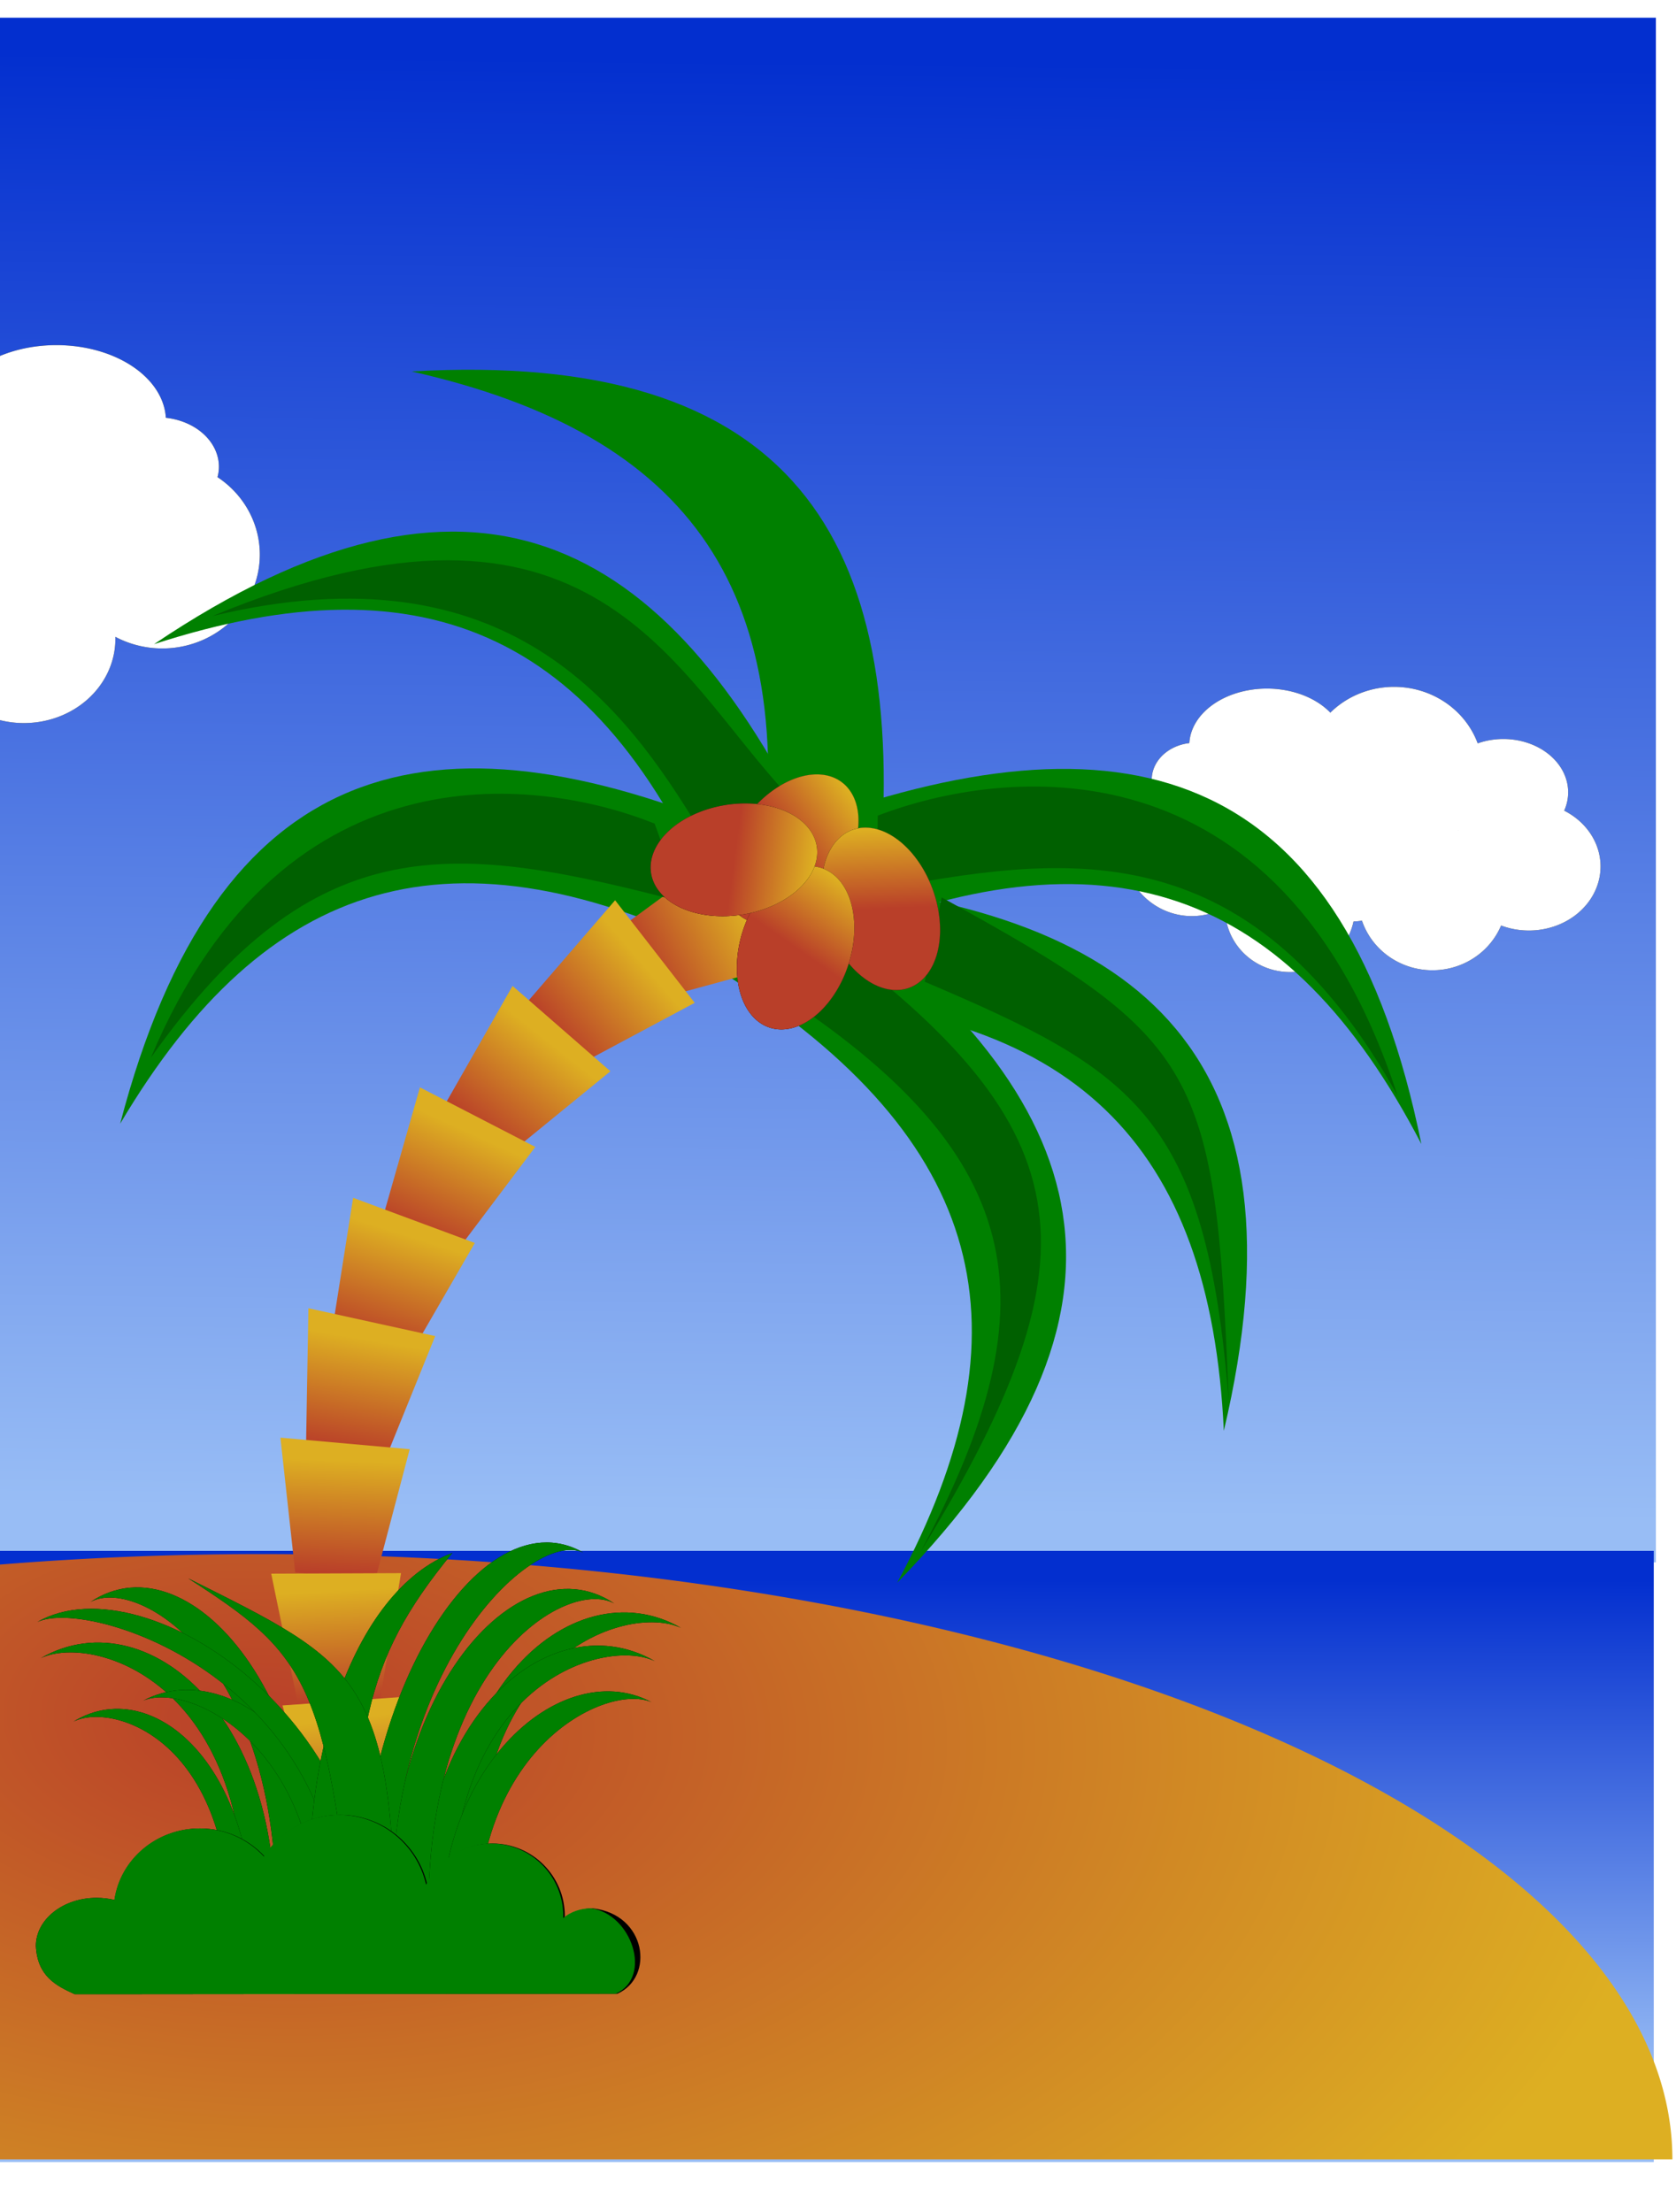 <?xml version="1.0" encoding="UTF-8" standalone="no"?>
<!-- Created with Inkscape (http://www.inkscape.org/) -->
<svg
   xmlns:dc="http://purl.org/dc/elements/1.1/"
   xmlns:cc="http://creativecommons.org/ns#"
   xmlns:rdf="http://www.w3.org/1999/02/22-rdf-syntax-ns#"
   xmlns:svg="http://www.w3.org/2000/svg"
   xmlns="http://www.w3.org/2000/svg"
   xmlns:xlink="http://www.w3.org/1999/xlink"
   xmlns:sodipodi="http://sodipodi.sourceforge.net/DTD/sodipodi-0.dtd"
   xmlns:inkscape="http://www.inkscape.org/namespaces/inkscape"
   width="821.609"
   height="1084.062"
   id="svg2"
   sodipodi:version="0.32"
   inkscape:version="0.46"
   sodipodi:docname="desert_puzzle_bg.svg"
   inkscape:output_extension="org.inkscape.output.svg.inkscape"
   version="1.0">
  <defs
     id="defs4">
    <inkscape:perspective
       sodipodi:type="inkscape:persp3d"
       inkscape:vp_x="0 : 526.18109 : 1"
       inkscape:vp_y="0 : 1000 : 0"
       inkscape:vp_z="744.09448 : 526.18109 : 1"
       inkscape:persp3d-origin="372.04724 : 350.78739 : 1"
       id="perspective265" />
    <linearGradient
       id="linearGradient4428">
      <stop
         id="stop4430"
         offset="0"
         style="stop-color:#032fcf;stop-opacity:1;" />
      <stop
         id="stop4432"
         offset="1"
         style="stop-color:#98bdf5;stop-opacity:1;" />
    </linearGradient>
    <linearGradient
       id="linearGradient3657">
      <stop
         id="stop3659"
         offset="0"
         style="stop-color:#008000;stop-opacity:1;" />
      <stop
         style="stop-color:#009500;stop-opacity:1;"
         offset="0.866"
         id="stop3661" />
      <stop
         id="stop3663"
         offset="1"
         style="stop-color:#004800;stop-opacity:1;" />
    </linearGradient>
    <linearGradient
       id="linearGradient3617">
      <stop
         id="stop3619"
         offset="0"
         style="stop-color:#008000;stop-opacity:1;" />
      <stop
         style="stop-color:#009500;stop-opacity:1;"
         offset="0.692"
         id="stop3621" />
      <stop
         id="stop3623"
         offset="1"
         style="stop-color:#004800;stop-opacity:1;" />
    </linearGradient>
    <linearGradient
       id="linearGradient3218">
      <stop
         style="stop-color:#008000;stop-opacity:1;"
         offset="0"
         id="stop3220" />
      <stop
         id="stop3615"
         offset="0.369"
         style="stop-color:#009500;stop-opacity:1;" />
      <stop
         style="stop-color:#004800;stop-opacity:1;"
         offset="1"
         id="stop3222" />
    </linearGradient>
    <linearGradient
       id="linearGradient2181">
      <stop
         style="stop-color:#b93f29;stop-opacity:1;"
         offset="0"
         id="stop2183" />
      <stop
         style="stop-color:#ddaf22;stop-opacity:1;"
         offset="1"
         id="stop2185" />
    </linearGradient>
    <filter
       inkscape:collect="always"
       id="filter3875">
      <feGaussianBlur
         inkscape:collect="always"
         stdDeviation="4.413"
         id="feGaussianBlur3877" />
    </filter>
    <filter
       inkscape:collect="always"
       id="filter4454">
      <feGaussianBlur
         inkscape:collect="always"
         stdDeviation="4.965"
         id="feGaussianBlur4456" />
    </filter>
    <filter
       inkscape:collect="always"
       x="-0.286"
       width="1.573"
       y="-0.232"
       height="1.465"
       id="filter5123">
      <feGaussianBlur
         inkscape:collect="always"
         stdDeviation="7.411"
         id="feGaussianBlur5125" />
    </filter>
    <filter
       inkscape:collect="always"
       x="-0.157"
       width="1.313"
       y="-0.219"
       height="1.438"
       id="filter5201">
      <feGaussianBlur
         inkscape:collect="always"
         stdDeviation="5.233"
         id="feGaussianBlur5203" />
    </filter>
    <filter
       inkscape:collect="always"
       x="-0.177"
       width="1.355"
       y="-0.12"
       height="1.241"
       id="filter5247">
      <feGaussianBlur
         inkscape:collect="always"
         stdDeviation="4.094"
         id="feGaussianBlur5249" />
    </filter>
    <filter
       inkscape:collect="always"
       x="-0.113"
       width="1.226"
       y="-0.09"
       height="1.18"
       id="filter5329">
      <feGaussianBlur
         inkscape:collect="always"
         stdDeviation="2.886"
         id="feGaussianBlur5331" />
    </filter>
    <filter
       inkscape:collect="always"
       x="-0.365"
       width="1.73"
       y="-0.365"
       height="1.73"
       id="filter5665">
      <feGaussianBlur
         inkscape:collect="always"
         stdDeviation="26.037"
         id="feGaussianBlur5667" />
    </filter>
    <filter
       inkscape:collect="always"
       id="filter5723">
      <feGaussianBlur
         inkscape:collect="always"
         stdDeviation="4.339"
         id="feGaussianBlur5725" />
    </filter>
    <filter
       inkscape:collect="always"
       id="filter5955">
      <feGaussianBlur
         inkscape:collect="always"
         stdDeviation="7.022"
         id="feGaussianBlur5957" />
    </filter>
    <filter
       inkscape:collect="always"
       id="filter6191">
      <feGaussianBlur
         inkscape:collect="always"
         stdDeviation="3.909"
         id="feGaussianBlur6193" />
    </filter>
    <filter
       inkscape:collect="always"
       id="filter6245">
      <feGaussianBlur
         inkscape:collect="always"
         stdDeviation="1.858"
         id="feGaussianBlur6247" />
    </filter>
    <filter
       inkscape:collect="always"
       id="filter6339">
      <feGaussianBlur
         inkscape:collect="always"
         stdDeviation="1.144"
         id="feGaussianBlur6341" />
    </filter>
    <filter
       inkscape:collect="always"
       id="filter6393">
      <feGaussianBlur
         inkscape:collect="always"
         stdDeviation="1.144"
         id="feGaussianBlur6395" />
    </filter>
    <filter
       inkscape:collect="always"
       id="filter6435">
      <feGaussianBlur
         inkscape:collect="always"
         stdDeviation="1.51"
         id="feGaussianBlur6437" />
    </filter>
    <filter
       inkscape:collect="always"
       id="filter6489">
      <feGaussianBlur
         inkscape:collect="always"
         stdDeviation="1.058"
         id="feGaussianBlur6491" />
    </filter>
    <filter
       inkscape:collect="always"
       id="filter6535">
      <feGaussianBlur
         inkscape:collect="always"
         stdDeviation="1.242"
         id="feGaussianBlur6537" />
    </filter>
    <filter
       inkscape:collect="always"
       id="filter6573">
      <feGaussianBlur
         inkscape:collect="always"
         stdDeviation="1.466"
         id="feGaussianBlur6575" />
    </filter>
    <filter
       inkscape:collect="always"
       id="filter6595">
      <feGaussianBlur
         inkscape:collect="always"
         stdDeviation="1.128"
         id="feGaussianBlur6597" />
    </filter>
    <filter
       inkscape:collect="always"
       id="filter6665">
      <feGaussianBlur
         inkscape:collect="always"
         stdDeviation="0.995"
         id="feGaussianBlur6667" />
    </filter>
    <filter
       inkscape:collect="always"
       id="filter6691">
      <feGaussianBlur
         inkscape:collect="always"
         stdDeviation="1.087"
         id="feGaussianBlur6693" />
    </filter>
    <filter
       inkscape:collect="always"
       id="filter6741">
      <feGaussianBlur
         inkscape:collect="always"
         stdDeviation="1.287"
         id="feGaussianBlur6743" />
    </filter>
    <filter
       inkscape:collect="always"
       id="filter6771">
      <feGaussianBlur
         inkscape:collect="always"
         stdDeviation="1.573"
         id="feGaussianBlur6773" />
    </filter>
    <filter
       inkscape:collect="always"
       id="filter6845">
      <feGaussianBlur
         inkscape:collect="always"
         stdDeviation="1.007"
         id="feGaussianBlur6847" />
    </filter>
    <filter
       inkscape:collect="always"
       id="filter6872">
      <feGaussianBlur
         inkscape:collect="always"
         stdDeviation="1.159"
         id="feGaussianBlur6874" />
    </filter>
    <linearGradient
       inkscape:collect="always"
       xlink:href="#linearGradient2181"
       id="linearGradient2809"
       gradientUnits="userSpaceOnUse"
       x1="235.152"
       y1="267.747"
       x2="197.795"
       y2="256.351" />
    <linearGradient
       inkscape:collect="always"
       xlink:href="#linearGradient2181"
       id="linearGradient2811"
       gradientUnits="userSpaceOnUse"
       x1="235.152"
       y1="267.747"
       x2="197.795"
       y2="256.351" />
    <linearGradient
       inkscape:collect="always"
       xlink:href="#linearGradient2181"
       id="linearGradient2833"
       gradientUnits="userSpaceOnUse"
       x1="235.152"
       y1="267.747"
       x2="197.795"
       y2="256.351" />
    <linearGradient
       inkscape:collect="always"
       xlink:href="#linearGradient2181"
       id="linearGradient2835"
       gradientUnits="userSpaceOnUse"
       x1="235.152"
       y1="267.747"
       x2="197.795"
       y2="256.351" />
    <linearGradient
       inkscape:collect="always"
       xlink:href="#linearGradient2181"
       id="linearGradient2837"
       gradientUnits="userSpaceOnUse"
       x1="235.152"
       y1="267.747"
       x2="197.795"
       y2="256.351" />
    <linearGradient
       inkscape:collect="always"
       xlink:href="#linearGradient2181"
       id="linearGradient2839"
       gradientUnits="userSpaceOnUse"
       x1="235.152"
       y1="267.747"
       x2="197.795"
       y2="256.351" />
    <linearGradient
       inkscape:collect="always"
       xlink:href="#linearGradient2181"
       id="linearGradient2841"
       gradientUnits="userSpaceOnUse"
       x1="235.152"
       y1="267.747"
       x2="197.795"
       y2="256.351" />
    <linearGradient
       inkscape:collect="always"
       xlink:href="#linearGradient2181"
       id="linearGradient2843"
       gradientUnits="userSpaceOnUse"
       x1="235.152"
       y1="267.747"
       x2="197.795"
       y2="256.351" />
    <linearGradient
       inkscape:collect="always"
       xlink:href="#linearGradient2181"
       id="linearGradient2648"
       gradientUnits="userSpaceOnUse"
       gradientTransform="matrix(0.649,-4.6053349e-2,3.3394698e-2,0.471,-192.051,559.019)"
       x1="523.077"
       y1="769.87"
       x2="515.316"
       y2="653.458" />
    <linearGradient
       inkscape:collect="always"
       xlink:href="#linearGradient2181"
       id="linearGradient2651"
       gradientUnits="userSpaceOnUse"
       gradientTransform="matrix(0.651,-2.6271901e-3,1.9050869e-3,0.472,-178.365,472.993)"
       x1="523.077"
       y1="769.87"
       x2="515.316"
       y2="653.458" />
    <linearGradient
       inkscape:collect="always"
       xlink:href="#linearGradient2181"
       id="linearGradient2654"
       gradientUnits="userSpaceOnUse"
       gradientTransform="matrix(0.637,-0.135,9.8117314e-2,0.462,-267.709,667.981)"
       x1="523.077"
       y1="769.87"
       x2="515.316"
       y2="653.458" />
    <linearGradient
       inkscape:collect="always"
       xlink:href="#linearGradient2181"
       id="linearGradient2657"
       gradientUnits="userSpaceOnUse"
       gradientTransform="matrix(0.648,5.8002025e-2,-4.2058983e-2,0.47,-144.716,378.622)"
       x1="523.077"
       y1="769.87"
       x2="515.316"
       y2="653.458" />
    <linearGradient
       inkscape:collect="always"
       xlink:href="#linearGradient2181"
       id="linearGradient2660"
       gradientUnits="userSpaceOnUse"
       gradientTransform="matrix(0.636,0.14,-0.101,0.461,-87.489,282.131)"
       x1="523.077"
       y1="769.87"
       x2="515.316"
       y2="653.458" />
    <linearGradient
       inkscape:collect="always"
       xlink:href="#linearGradient2181"
       id="linearGradient2663"
       gradientUnits="userSpaceOnUse"
       gradientTransform="matrix(0.61,0.226,-0.164,0.442,-13.434,198.35)"
       x1="523.077"
       y1="769.87"
       x2="515.316"
       y2="653.458" />
    <linearGradient
       inkscape:collect="always"
       xlink:href="#linearGradient2181"
       id="linearGradient2666"
       gradientUnits="userSpaceOnUse"
       gradientTransform="matrix(0.578,0.299,-0.216,0.419,67.746,124.501)"
       x1="523.077"
       y1="769.87"
       x2="515.316"
       y2="653.458" />
    <linearGradient
       inkscape:collect="always"
       xlink:href="#linearGradient2181"
       id="linearGradient2669"
       gradientUnits="userSpaceOnUse"
       gradientTransform="matrix(0.49,0.428,-0.31,0.356,214.438,53.644)"
       x1="523.077"
       y1="769.87"
       x2="515.316"
       y2="653.458" />
    <linearGradient
       inkscape:collect="always"
       xlink:href="#linearGradient2181"
       id="linearGradient2672"
       gradientUnits="userSpaceOnUse"
       gradientTransform="matrix(0.399,0.514,-0.373,0.289,348.083,12.59)"
       x1="523.077"
       y1="769.87"
       x2="515.316"
       y2="653.458" />
    <linearGradient
       inkscape:collect="always"
       xlink:href="#linearGradient2181"
       id="linearGradient2675"
       gradientUnits="userSpaceOnUse"
       gradientTransform="matrix(0.274,0.59,-0.428,0.198,500.058,7.398)"
       x1="523.077"
       y1="769.87"
       x2="515.316"
       y2="653.458" />
    <linearGradient
       inkscape:collect="always"
       xlink:href="#linearGradient2181"
       id="linearGradient2742"
       gradientUnits="userSpaceOnUse"
       gradientTransform="matrix(1,0,0,0.791,0,222.205)"
       x1="343.374"
       y1="1062.982"
       x2="341.014"
       y2="684.209" />
    <linearGradient
       inkscape:collect="always"
       xlink:href="#linearGradient4428"
       id="linearGradient2768"
       gradientUnits="userSpaceOnUse"
       gradientTransform="matrix(1.934,0,0,1.813,-709.708,-1169.734)"
       x1="342.297"
       y1="654.206"
       x2="337.783"
       y2="1047.091" />
    <linearGradient
       inkscape:collect="always"
       xlink:href="#linearGradient4428"
       id="linearGradient3645"
       x1="-259.524"
       y1="753.788"
       x2="-260.338"
       y2="1015.863"
       gradientUnits="userSpaceOnUse"
       gradientTransform="matrix(2.558,0,0,0.936,619.948,59.31)" />
    <radialGradient
       inkscape:collect="always"
       xlink:href="#linearGradient2181"
       id="radialGradient3664"
       cx="2.585"
       cy="829.136"
       fx="2.585"
       fy="829.136"
       r="280.845"
       gradientTransform="matrix(0.999,9.3838091e-2,-2.4357237e-2,1.201,21.358,-177.006)"
       gradientUnits="userSpaceOnUse" />
  </defs>
  <sodipodi:namedview
     id="base"
     pagecolor="#ffffff"
     bordercolor="#666666"
     borderopacity="1.0"
     inkscape:pageopacity="0.0"
     inkscape:pageshadow="2"
     inkscape:zoom="0.53410254"
     inkscape:cx="76.048043"
     inkscape:cy="229.80969"
     inkscape:document-units="px"
     inkscape:current-layer="layer1"
     inkscape:window-width="1241"
     inkscape:window-height="778"
     inkscape:window-x="-4"
     inkscape:window-y="-3"
     showgrid="false" />
  <g
     inkscape:label="BG"
     inkscape:groupmode="layer"
     id="layer1"
     transform="translate(51.843,8.86)"
     style="display:inline">
    <rect
       y="-0.18"
       x="-721.118"
       height="757.107"
       width="1481.025"
       id="rect4424"
       style="fill:url(#linearGradient2768);fill-opacity:1;fill-rule:nonzero;stroke:none;stroke-width:20;stroke-miterlimit:4;stroke-dasharray:none;stroke-opacity:1" />
    <g
       transform="matrix(-0.709,0,0,0.75,921.016,257.985)"
       id="g5983"
       style="filter:url(#filter6245)">
      <g
         transform="matrix(1,0,0,-1,134.518,311.155)"
         style="fill:#000000;filter:url(#filter5955)"
         id="g5985">
        <path
           sodipodi:type="arc"
           style="opacity:1;fill:#000000;fill-opacity:1;fill-rule:nonzero;stroke:none;stroke-width:15;stroke-miterlimit:4;stroke-dasharray:none;stroke-opacity:1"
           id="path5987"
           sodipodi:cx="180.53688"
           sodipodi:cy="100.70865"
           sodipodi:rx="49.559143"
           sodipodi:ry="41.889275"
           d="M 230.096,100.709 A 49.559,41.889 0 1 1 130.978,100.709 A 49.559,41.889 0 1 1 230.096,100.709 z" />
        <path
           sodipodi:type="arc"
           style="opacity:1;fill:#000000;fill-opacity:1;fill-rule:nonzero;stroke:none;stroke-width:15;stroke-miterlimit:4;stroke-dasharray:none;stroke-opacity:1"
           id="path5989"
           sodipodi:cx="273.75528"
           sodipodi:cy="159.70763"
           sodipodi:rx="61.35894"
           sodipodi:ry="52.50909"
           d="M 335.114,159.708 A 61.359,52.509 0 1 1 212.396,159.708 A 61.359,52.509 0 1 1 335.114,159.708 z"
           transform="matrix(1,0,0,1.056,0,-6.022)" />
        <path
           sodipodi:type="arc"
           style="opacity:1;fill:#000000;fill-opacity:1;fill-rule:nonzero;stroke:none;stroke-width:15;stroke-miterlimit:4;stroke-dasharray:none;stroke-opacity:1"
           id="path5991"
           sodipodi:cx="247.20572"
           sodipodi:cy="80.059006"
           sodipodi:rx="51.329113"
           sodipodi:ry="47.199184"
           d="M 298.535,80.059 A 51.329,47.199 0 1 1 195.877,80.059 A 51.329,47.199 0 1 1 298.535,80.059 z" />
        <path
           sodipodi:type="arc"
           style="opacity:1;fill:#000000;fill-opacity:1;fill-rule:nonzero;stroke:none;stroke-width:15;stroke-miterlimit:4;stroke-dasharray:none;stroke-opacity:1"
           id="path5993"
           sodipodi:cx="346.32401"
           sodipodi:cy="108.96851"
           sodipodi:rx="53.689072"
           sodipodi:ry="47.789173"
           d="M 400.013,108.969 A 53.689,47.789 0 1 1 292.635,108.969 A 53.689,47.789 0 1 1 400.013,108.969 z" />
        <path
           sodipodi:type="arc"
           style="opacity:1;fill:#000000;fill-opacity:1;fill-rule:nonzero;stroke:none;stroke-width:15;stroke-miterlimit:4;stroke-dasharray:none;stroke-opacity:1"
           id="path5995"
           sodipodi:cx="345.73401"
           sodipodi:cy="72.979126"
           sodipodi:rx="44.839226"
           sodipodi:ry="41.299286"
           d="M 390.573,72.979 A 44.839,41.299 0 1 1 300.895,72.979 A 44.839,41.299 0 1 1 390.573,72.979 z" />
        <path
           sodipodi:type="arc"
           style="opacity:1;fill:#000000;fill-opacity:1;fill-rule:nonzero;stroke:none;stroke-width:15;stroke-miterlimit:4;stroke-dasharray:none;stroke-opacity:1"
           id="path5997"
           sodipodi:cx="413.58286"
           sodipodi:cy="114.27841"
           sodipodi:rx="47.789173"
           sodipodi:ry="46.019203"
           d="M 461.372,114.278 A 47.789,46.019 0 1 1 365.794,114.278 A 47.789,46.019 0 1 1 461.372,114.278 z" />
        <path
           sodipodi:type="arc"
           style="opacity:1;fill:#000000;fill-opacity:1;fill-rule:nonzero;stroke:none;stroke-width:15;stroke-miterlimit:4;stroke-dasharray:none;stroke-opacity:1"
           id="path5999"
           sodipodi:cx="302.66476"
           sodipodi:cy="108.96851"
           sodipodi:rx="41.889275"
           sodipodi:ry="44.249233"
           d="M 344.554,108.969 A 41.889,44.249 0 1 1 260.775,108.969 A 41.889,44.249 0 1 1 344.554,108.969 z" />
        <path
           sodipodi:type="arc"
           style="opacity:1;fill:#000000;fill-opacity:1;fill-rule:nonzero;stroke:none;stroke-width:15;stroke-miterlimit:4;stroke-dasharray:none;stroke-opacity:1"
           id="path6001"
           sodipodi:cx="361.66376"
           sodipodi:cy="179.76727"
           sodipodi:rx="53.689072"
           sodipodi:ry="37.169357"
           d="M 415.353,179.767 A 53.689,37.169 0 1 1 307.975,179.767 A 53.689,37.169 0 1 1 415.353,179.767 z" />
        <path
           sodipodi:type="arc"
           style="opacity:1;fill:#000000;fill-opacity:1;fill-rule:nonzero;stroke:none;stroke-width:15;stroke-miterlimit:4;stroke-dasharray:none;stroke-opacity:1"
           id="path6003"
           sodipodi:cx="218.88622"
           sodipodi:cy="137.87801"
           sodipodi:rx="53.689072"
           sodipodi:ry="48.379162"
           d="M 272.575,137.878 A 53.689,48.379 0 1 1 165.197,137.878 A 53.689,48.379 0 1 1 272.575,137.878 z"
           transform="matrix(0.835,0,0,0.72,15.431,49.883)" />
        <path
           sodipodi:type="arc"
           style="opacity:1;fill:#000000;fill-opacity:1;fill-rule:nonzero;stroke:none;stroke-width:15;stroke-miterlimit:4;stroke-dasharray:none;stroke-opacity:1"
           id="path6005"
           sodipodi:cx="411.2229"
           sodipodi:cy="157.34767"
           sodipodi:rx="30.089479"
           sodipodi:ry="24.189581"
           d="M 441.312,157.348 A 30.089,24.19 0 1 1 381.133,157.348 A 30.089,24.19 0 1 1 441.312,157.348 z" />
      </g>
      <g
         id="g6007"
         style="fill:#ffffff"
         transform="matrix(1,0,0,-1,134.518,311.155)">
        <path
           d="M 230.096,100.709 A 49.559,41.889 0 1 1 130.978,100.709 A 49.559,41.889 0 1 1 230.096,100.709 z"
           sodipodi:ry="41.889275"
           sodipodi:rx="49.559143"
           sodipodi:cy="100.70865"
           sodipodi:cx="180.53688"
           id="path6009"
           style="opacity:1;fill:#ffffff;fill-opacity:1;fill-rule:nonzero;stroke:none;stroke-width:15;stroke-miterlimit:4;stroke-dasharray:none;stroke-opacity:1"
           sodipodi:type="arc" />
        <path
           transform="matrix(1,0,0,1.056,0,-6.022)"
           d="M 335.114,159.708 A 61.359,52.509 0 1 1 212.396,159.708 A 61.359,52.509 0 1 1 335.114,159.708 z"
           sodipodi:ry="52.50909"
           sodipodi:rx="61.35894"
           sodipodi:cy="159.70763"
           sodipodi:cx="273.75528"
           id="path6011"
           style="opacity:1;fill:#ffffff;fill-opacity:1;fill-rule:nonzero;stroke:none;stroke-width:15;stroke-miterlimit:4;stroke-dasharray:none;stroke-opacity:1"
           sodipodi:type="arc" />
        <path
           d="M 298.535,80.059 A 51.329,47.199 0 1 1 195.877,80.059 A 51.329,47.199 0 1 1 298.535,80.059 z"
           sodipodi:ry="47.199184"
           sodipodi:rx="51.329113"
           sodipodi:cy="80.059006"
           sodipodi:cx="247.20572"
           id="path6013"
           style="opacity:1;fill:#ffffff;fill-opacity:1;fill-rule:nonzero;stroke:none;stroke-width:15;stroke-miterlimit:4;stroke-dasharray:none;stroke-opacity:1"
           sodipodi:type="arc" />
        <path
           d="M 400.013,108.969 A 53.689,47.789 0 1 1 292.635,108.969 A 53.689,47.789 0 1 1 400.013,108.969 z"
           sodipodi:ry="47.789173"
           sodipodi:rx="53.689072"
           sodipodi:cy="108.96851"
           sodipodi:cx="346.32401"
           id="path6015"
           style="opacity:1;fill:#ffffff;fill-opacity:1;fill-rule:nonzero;stroke:none;stroke-width:15;stroke-miterlimit:4;stroke-dasharray:none;stroke-opacity:1"
           sodipodi:type="arc" />
        <path
           d="M 390.573,72.979 A 44.839,41.299 0 1 1 300.895,72.979 A 44.839,41.299 0 1 1 390.573,72.979 z"
           sodipodi:ry="41.299286"
           sodipodi:rx="44.839226"
           sodipodi:cy="72.979126"
           sodipodi:cx="345.73401"
           id="path6017"
           style="opacity:1;fill:#ffffff;fill-opacity:1;fill-rule:nonzero;stroke:none;stroke-width:15;stroke-miterlimit:4;stroke-dasharray:none;stroke-opacity:1"
           sodipodi:type="arc" />
        <path
           d="M 461.372,114.278 A 47.789,46.019 0 1 1 365.794,114.278 A 47.789,46.019 0 1 1 461.372,114.278 z"
           sodipodi:ry="46.019203"
           sodipodi:rx="47.789173"
           sodipodi:cy="114.27841"
           sodipodi:cx="413.58286"
           id="path6019"
           style="opacity:1;fill:#ffffff;fill-opacity:1;fill-rule:nonzero;stroke:none;stroke-width:15;stroke-miterlimit:4;stroke-dasharray:none;stroke-opacity:1"
           sodipodi:type="arc" />
        <path
           d="M 344.554,108.969 A 41.889,44.249 0 1 1 260.775,108.969 A 41.889,44.249 0 1 1 344.554,108.969 z"
           sodipodi:ry="44.249233"
           sodipodi:rx="41.889275"
           sodipodi:cy="108.96851"
           sodipodi:cx="302.66476"
           id="path6021"
           style="opacity:1;fill:#ffffff;fill-opacity:1;fill-rule:nonzero;stroke:none;stroke-width:15;stroke-miterlimit:4;stroke-dasharray:none;stroke-opacity:1"
           sodipodi:type="arc" />
        <path
           d="M 415.353,179.767 A 53.689,37.169 0 1 1 307.975,179.767 A 53.689,37.169 0 1 1 415.353,179.767 z"
           sodipodi:ry="37.169357"
           sodipodi:rx="53.689072"
           sodipodi:cy="179.76727"
           sodipodi:cx="361.66376"
           id="path6023"
           style="opacity:1;fill:#ffffff;fill-opacity:1;fill-rule:nonzero;stroke:none;stroke-width:15;stroke-miterlimit:4;stroke-dasharray:none;stroke-opacity:1"
           sodipodi:type="arc" />
        <path
           transform="matrix(0.835,0,0,0.72,15.431,49.883)"
           d="M 272.575,137.878 A 53.689,48.379 0 1 1 165.197,137.878 A 53.689,48.379 0 1 1 272.575,137.878 z"
           sodipodi:ry="48.379162"
           sodipodi:rx="53.689072"
           sodipodi:cy="137.87801"
           sodipodi:cx="218.88622"
           id="path6025"
           style="opacity:1;fill:#ffffff;fill-opacity:1;fill-rule:nonzero;stroke:none;stroke-width:15;stroke-miterlimit:4;stroke-dasharray:none;stroke-opacity:1"
           sodipodi:type="arc" />
        <path
           d="M 441.312,157.348 A 30.089,24.19 0 1 1 381.133,157.348 A 30.089,24.19 0 1 1 441.312,157.348 z"
           sodipodi:ry="24.189581"
           sodipodi:rx="30.089479"
           sodipodi:cy="157.34767"
           sodipodi:cx="411.2229"
           id="path6027"
           style="opacity:1;fill:#ffffff;fill-opacity:1;fill-rule:nonzero;stroke:none;stroke-width:15;stroke-miterlimit:4;stroke-dasharray:none;stroke-opacity:1"
           sodipodi:type="arc" />
      </g>
    </g>
    <path
       d="M 718.608,132.568 A 85.549,85.549 0 1 1 547.51,132.568 A 85.549,85.549 0 1 1 718.608,132.568 z"
       sodipodi:ry="85.548523"
       sodipodi:rx="85.548523"
       sodipodi:cy="132.5681"
       sodipodi:cx="633.05902"
       id="path5335"
       style="fill:#ffff00;fill-opacity:1;fill-rule:nonzero;stroke:none;stroke-width:15;stroke-miterlimit:4;stroke-dasharray:none;stroke-opacity:1;filter:url(#filter5665)"
       sodipodi:type="arc"
       transform="matrix(1.372,0,0,1.372,-1402.203,-36.264)" />
    <path
       d="M 718.608,132.568 A 85.549,85.549 0 1 1 547.51,132.568 A 85.549,85.549 0 1 1 718.608,132.568 z"
       sodipodi:ry="85.548523"
       sodipodi:rx="85.548523"
       sodipodi:cy="132.5681"
       sodipodi:cx="633.05902"
       id="path5669"
       style="fill:#000000;fill-opacity:1;fill-rule:nonzero;stroke:none;stroke-width:15;stroke-miterlimit:4;stroke-dasharray:none;stroke-opacity:1;filter:url(#filter5723)"
       sodipodi:type="arc"
       transform="translate(-1166.443,13.106)" />
    <path
       sodipodi:type="arc"
       style="fill:#ffff00;fill-opacity:1;fill-rule:nonzero;stroke:none;stroke-width:15;stroke-miterlimit:4;stroke-dasharray:none;stroke-opacity:1"
       id="path5333"
       sodipodi:cx="633.05902"
       sodipodi:cy="132.5681"
       sodipodi:rx="85.548523"
       sodipodi:ry="85.548523"
       d="M 718.608,132.568 A 85.549,85.549 0 1 1 547.51,132.568 A 85.549,85.549 0 1 1 718.608,132.568 z"
       transform="translate(-1166.443,13.106)" />
    <g
       id="g5959"
       transform="translate(-520.368,66.077)">
      <g
         id="g5877"
         style="fill:#000000;filter:url(#filter5955)"
         transform="matrix(1,0,0,-1,134.518,311.155)">
        <path
           d="M 230.096,100.709 A 49.559,41.889 0 1 1 130.978,100.709 A 49.559,41.889 0 1 1 230.096,100.709 z"
           sodipodi:ry="41.889275"
           sodipodi:rx="49.559143"
           sodipodi:cy="100.70865"
           sodipodi:cx="180.53688"
           id="path5879"
           style="opacity:1;fill:#000000;fill-opacity:1;fill-rule:nonzero;stroke:none;stroke-width:15;stroke-miterlimit:4;stroke-dasharray:none;stroke-opacity:1"
           sodipodi:type="arc" />
        <path
           transform="matrix(1,0,0,1.056,0,-6.022)"
           d="M 335.114,159.708 A 61.359,52.509 0 1 1 212.396,159.708 A 61.359,52.509 0 1 1 335.114,159.708 z"
           sodipodi:ry="52.50909"
           sodipodi:rx="61.35894"
           sodipodi:cy="159.70763"
           sodipodi:cx="273.75528"
           id="path5881"
           style="opacity:1;fill:#000000;fill-opacity:1;fill-rule:nonzero;stroke:none;stroke-width:15;stroke-miterlimit:4;stroke-dasharray:none;stroke-opacity:1"
           sodipodi:type="arc" />
        <path
           d="M 298.535,80.059 A 51.329,47.199 0 1 1 195.877,80.059 A 51.329,47.199 0 1 1 298.535,80.059 z"
           sodipodi:ry="47.199184"
           sodipodi:rx="51.329113"
           sodipodi:cy="80.059006"
           sodipodi:cx="247.20572"
           id="path5883"
           style="opacity:1;fill:#000000;fill-opacity:1;fill-rule:nonzero;stroke:none;stroke-width:15;stroke-miterlimit:4;stroke-dasharray:none;stroke-opacity:1"
           sodipodi:type="arc" />
        <path
           d="M 400.013,108.969 A 53.689,47.789 0 1 1 292.635,108.969 A 53.689,47.789 0 1 1 400.013,108.969 z"
           sodipodi:ry="47.789173"
           sodipodi:rx="53.689072"
           sodipodi:cy="108.96851"
           sodipodi:cx="346.32401"
           id="path5885"
           style="opacity:1;fill:#000000;fill-opacity:1;fill-rule:nonzero;stroke:none;stroke-width:15;stroke-miterlimit:4;stroke-dasharray:none;stroke-opacity:1"
           sodipodi:type="arc" />
        <path
           d="M 390.573,72.979 A 44.839,41.299 0 1 1 300.895,72.979 A 44.839,41.299 0 1 1 390.573,72.979 z"
           sodipodi:ry="41.299286"
           sodipodi:rx="44.839226"
           sodipodi:cy="72.979126"
           sodipodi:cx="345.73401"
           id="path5887"
           style="opacity:1;fill:#000000;fill-opacity:1;fill-rule:nonzero;stroke:none;stroke-width:15;stroke-miterlimit:4;stroke-dasharray:none;stroke-opacity:1"
           sodipodi:type="arc" />
        <path
           d="M 461.372,114.278 A 47.789,46.019 0 1 1 365.794,114.278 A 47.789,46.019 0 1 1 461.372,114.278 z"
           sodipodi:ry="46.019203"
           sodipodi:rx="47.789173"
           sodipodi:cy="114.27841"
           sodipodi:cx="413.58286"
           id="path5889"
           style="opacity:1;fill:#000000;fill-opacity:1;fill-rule:nonzero;stroke:none;stroke-width:15;stroke-miterlimit:4;stroke-dasharray:none;stroke-opacity:1"
           sodipodi:type="arc" />
        <path
           d="M 344.554,108.969 A 41.889,44.249 0 1 1 260.775,108.969 A 41.889,44.249 0 1 1 344.554,108.969 z"
           sodipodi:ry="44.249233"
           sodipodi:rx="41.889275"
           sodipodi:cy="108.96851"
           sodipodi:cx="302.66476"
           id="path5891"
           style="opacity:1;fill:#000000;fill-opacity:1;fill-rule:nonzero;stroke:none;stroke-width:15;stroke-miterlimit:4;stroke-dasharray:none;stroke-opacity:1"
           sodipodi:type="arc" />
        <path
           d="M 415.353,179.767 A 53.689,37.169 0 1 1 307.975,179.767 A 53.689,37.169 0 1 1 415.353,179.767 z"
           sodipodi:ry="37.169357"
           sodipodi:rx="53.689072"
           sodipodi:cy="179.76727"
           sodipodi:cx="361.66376"
           id="path5893"
           style="opacity:1;fill:#000000;fill-opacity:1;fill-rule:nonzero;stroke:none;stroke-width:15;stroke-miterlimit:4;stroke-dasharray:none;stroke-opacity:1"
           sodipodi:type="arc" />
        <path
           transform="matrix(0.835,0,0,0.72,15.431,49.883)"
           d="M 272.575,137.878 A 53.689,48.379 0 1 1 165.197,137.878 A 53.689,48.379 0 1 1 272.575,137.878 z"
           sodipodi:ry="48.379162"
           sodipodi:rx="53.689072"
           sodipodi:cy="137.87801"
           sodipodi:cx="218.88622"
           id="path5895"
           style="opacity:1;fill:#000000;fill-opacity:1;fill-rule:nonzero;stroke:none;stroke-width:15;stroke-miterlimit:4;stroke-dasharray:none;stroke-opacity:1"
           sodipodi:type="arc" />
        <path
           d="M 441.312,157.348 A 30.089,24.19 0 1 1 381.133,157.348 A 30.089,24.19 0 1 1 441.312,157.348 z"
           sodipodi:ry="24.189581"
           sodipodi:rx="30.089479"
           sodipodi:cy="157.34767"
           sodipodi:cx="411.2229"
           id="path5897"
           style="opacity:1;fill:#000000;fill-opacity:1;fill-rule:nonzero;stroke:none;stroke-width:15;stroke-miterlimit:4;stroke-dasharray:none;stroke-opacity:1"
           sodipodi:type="arc" />
      </g>
      <g
         transform="matrix(1,0,0,-1,134.518,311.155)"
         style="fill:#ffffff"
         id="g5865">
        <path
           sodipodi:type="arc"
           style="opacity:1;fill:#ffffff;fill-opacity:1;fill-rule:nonzero;stroke:none;stroke-width:15;stroke-miterlimit:4;stroke-dasharray:none;stroke-opacity:1"
           id="path5825"
           sodipodi:cx="180.53688"
           sodipodi:cy="100.70865"
           sodipodi:rx="49.559143"
           sodipodi:ry="41.889275"
           d="M 230.096,100.709 A 49.559,41.889 0 1 1 130.978,100.709 A 49.559,41.889 0 1 1 230.096,100.709 z" />
        <path
           sodipodi:type="arc"
           style="opacity:1;fill:#ffffff;fill-opacity:1;fill-rule:nonzero;stroke:none;stroke-width:15;stroke-miterlimit:4;stroke-dasharray:none;stroke-opacity:1"
           id="path5827"
           sodipodi:cx="273.75528"
           sodipodi:cy="159.70763"
           sodipodi:rx="61.35894"
           sodipodi:ry="52.50909"
           d="M 335.114,159.708 A 61.359,52.509 0 1 1 212.396,159.708 A 61.359,52.509 0 1 1 335.114,159.708 z"
           transform="matrix(1,0,0,1.056,0,-6.022)" />
        <path
           sodipodi:type="arc"
           style="opacity:1;fill:#ffffff;fill-opacity:1;fill-rule:nonzero;stroke:none;stroke-width:15;stroke-miterlimit:4;stroke-dasharray:none;stroke-opacity:1"
           id="path5829"
           sodipodi:cx="247.20572"
           sodipodi:cy="80.059006"
           sodipodi:rx="51.329113"
           sodipodi:ry="47.199184"
           d="M 298.535,80.059 A 51.329,47.199 0 1 1 195.877,80.059 A 51.329,47.199 0 1 1 298.535,80.059 z" />
        <path
           sodipodi:type="arc"
           style="opacity:1;fill:#ffffff;fill-opacity:1;fill-rule:nonzero;stroke:none;stroke-width:15;stroke-miterlimit:4;stroke-dasharray:none;stroke-opacity:1"
           id="path5831"
           sodipodi:cx="346.32401"
           sodipodi:cy="108.96851"
           sodipodi:rx="53.689072"
           sodipodi:ry="47.789173"
           d="M 400.013,108.969 A 53.689,47.789 0 1 1 292.635,108.969 A 53.689,47.789 0 1 1 400.013,108.969 z" />
        <path
           sodipodi:type="arc"
           style="opacity:1;fill:#ffffff;fill-opacity:1;fill-rule:nonzero;stroke:none;stroke-width:15;stroke-miterlimit:4;stroke-dasharray:none;stroke-opacity:1"
           id="path5833"
           sodipodi:cx="345.73401"
           sodipodi:cy="72.979126"
           sodipodi:rx="44.839226"
           sodipodi:ry="41.299286"
           d="M 390.573,72.979 A 44.839,41.299 0 1 1 300.895,72.979 A 44.839,41.299 0 1 1 390.573,72.979 z" />
        <path
           sodipodi:type="arc"
           style="opacity:1;fill:#ffffff;fill-opacity:1;fill-rule:nonzero;stroke:none;stroke-width:15;stroke-miterlimit:4;stroke-dasharray:none;stroke-opacity:1"
           id="path5835"
           sodipodi:cx="413.58286"
           sodipodi:cy="114.27841"
           sodipodi:rx="47.789173"
           sodipodi:ry="46.019203"
           d="M 461.372,114.278 A 47.789,46.019 0 1 1 365.794,114.278 A 47.789,46.019 0 1 1 461.372,114.278 z" />
        <path
           sodipodi:type="arc"
           style="opacity:1;fill:#ffffff;fill-opacity:1;fill-rule:nonzero;stroke:none;stroke-width:15;stroke-miterlimit:4;stroke-dasharray:none;stroke-opacity:1"
           id="path5837"
           sodipodi:cx="302.66476"
           sodipodi:cy="108.96851"
           sodipodi:rx="41.889275"
           sodipodi:ry="44.249233"
           d="M 344.554,108.969 A 41.889,44.249 0 1 1 260.775,108.969 A 41.889,44.249 0 1 1 344.554,108.969 z" />
        <path
           sodipodi:type="arc"
           style="opacity:1;fill:#ffffff;fill-opacity:1;fill-rule:nonzero;stroke:none;stroke-width:15;stroke-miterlimit:4;stroke-dasharray:none;stroke-opacity:1"
           id="path5839"
           sodipodi:cx="361.66376"
           sodipodi:cy="179.76727"
           sodipodi:rx="53.689072"
           sodipodi:ry="37.169357"
           d="M 415.353,179.767 A 53.689,37.169 0 1 1 307.975,179.767 A 53.689,37.169 0 1 1 415.353,179.767 z" />
        <path
           sodipodi:type="arc"
           style="opacity:1;fill:#ffffff;fill-opacity:1;fill-rule:nonzero;stroke:none;stroke-width:15;stroke-miterlimit:4;stroke-dasharray:none;stroke-opacity:1"
           id="path5841"
           sodipodi:cx="218.88622"
           sodipodi:cy="137.87801"
           sodipodi:rx="53.689072"
           sodipodi:ry="48.379162"
           d="M 272.575,137.878 A 53.689,48.379 0 1 1 165.197,137.878 A 53.689,48.379 0 1 1 272.575,137.878 z"
           transform="matrix(0.835,0,0,0.72,15.431,49.883)" />
        <path
           sodipodi:type="arc"
           style="opacity:1;fill:#ffffff;fill-opacity:1;fill-rule:nonzero;stroke:none;stroke-width:15;stroke-miterlimit:4;stroke-dasharray:none;stroke-opacity:1"
           id="path5843"
           sodipodi:cx="411.2229"
           sodipodi:cy="157.34767"
           sodipodi:rx="30.089479"
           sodipodi:ry="24.189581"
           d="M 441.312,157.348 A 30.089,24.19 0 1 1 381.133,157.348 A 30.089,24.19 0 1 1 441.312,157.348 z" />
      </g>
    </g>
    <rect
       style="fill:url(#linearGradient3645);fill-opacity:1;stroke:none;stroke-width:1;stroke-linecap:round;stroke-linejoin:round;stroke-miterlimit:4;stroke-dasharray:none;stroke-opacity:1"
       id="rect3637"
       width="1475.372"
       height="299.568"
       x="-716.509"
       y="751.294" />
    <path
       sodipodi:type="arc"
       style="fill:url(#radialGradient3664);fill-opacity:1;stroke:none;stroke-width:1;stroke-linecap:round;stroke-linejoin:round;stroke-miterlimit:4;stroke-dasharray:none;stroke-opacity:1"
       id="path3649"
       sodipodi:cx="3.7445993"
       sodipodi:cy="1006.3611"
       sodipodi:rx="280.84494"
       sodipodi:ry="259.31351"
       d="M -277.1,1006.361 A 280.845,259.314 0 0 1 284.59,1006.361"
       transform="matrix(2.463,0,0,1.144,67.052,-101.758)"
       sodipodi:start="3.1415927"
       sodipodi:end="6.2831853"
       sodipodi:open="true" />
  </g>
  <g
     inkscape:groupmode="layer"
     id="layer2"
     inkscape:label="Tree"
     style="display:inline"
     sodipodi:insensitive="true">
    <path
       sodipodi:nodetypes="cccc"
       d="M 371.644,441.737 L 431.171,429.536 C 445.404,263.393 388.166,171.375 201.779,182.064 C 338.871,212.981 394.518,290.323 371.644,441.737 z"
       id="path3633"
       style="fill:#008000;fill-opacity:1;fill-rule:nonzero;stroke:none;stroke-width:1px;stroke-linecap:butt;stroke-linejoin:miter;stroke-opacity:1"
       inkscape:transform-center-x="-138.97391"
       inkscape:transform-center-y="-557.95765" />
    <path
       style="fill:#008000;fill-opacity:1;fill-rule:nonzero;stroke:none;stroke-width:1px;stroke-linecap:butt;stroke-linejoin:miter;stroke-opacity:1"
       id="path3631"
       d="M 354.07,452.455 L 399.051,411.6 C 326.558,261.43 230.393,211.472 75.521,315.727 C 209.21,272.401 296.522,310.547 354.07,452.455 z"
       sodipodi:nodetypes="cccc"
       inkscape:transform-center-x="-58.748747"
       inkscape:transform-center-y="-512.92654" />
    <path
       sodipodi:nodetypes="cccc"
       d="M 358.275,469.172 L 365.004,408.78 C 211.324,344.061 106.148,370.172 58.904,550.788 C 130.546,429.886 221.269,400.769 358.275,469.172 z"
       id="path3629"
       style="fill:#008000;fill-opacity:1;fill-rule:nonzero;stroke:none;stroke-width:1px;stroke-linecap:butt;stroke-linejoin:miter;stroke-opacity:1"
       inkscape:transform-center-x="-33.4166"
       inkscape:transform-center-y="-405.72523" />
    <path
       style="fill:#008000;fill-opacity:1;fill-rule:nonzero;stroke:none;stroke-width:1px;stroke-linecap:butt;stroke-linejoin:miter;stroke-opacity:1"
       id="path3627"
       d="M 402.416,462.582 L 399.057,401.909 C 556.101,345.842 659.66,377.765 696.781,560.73 C 631.977,436.029 543.015,401.909 402.416,462.582 z"
       sodipodi:nodetypes="cccc"
       inkscape:transform-center-x="-369.38162"
       inkscape:transform-center-y="-400.63976" />
    <path
       sodipodi:nodetypes="cccc"
       d="M 373.757,488.877 L 396.12,432.376 C 562.208,447.243 642.875,519.607 599.946,701.297 C 593.333,560.918 526.842,492.673 373.757,488.877 z"
       id="path3625"
       style="fill:#008000;fill-opacity:1;fill-rule:nonzero;stroke:none;stroke-width:1px;stroke-linecap:butt;stroke-linejoin:miter;stroke-opacity:1"
       inkscape:transform-center-x="-314.00975"
       inkscape:transform-center-y="-302.60212" />
    <path
       style="fill:#008000;fill-opacity:1;fill-rule:nonzero;stroke:none;stroke-width:1px;stroke-linecap:butt;stroke-linejoin:miter;stroke-opacity:1"
       id="path3212"
       d="M 355.064,477.249 L 403.295,440.288 C 538.103,538.436 570.082,641.978 439.843,775.739 C 506.349,651.937 484.411,559.217 355.064,477.249 z"
       sodipodi:nodetypes="cccc"
       inkscape:transform-center-x="-260.29778"
       inkscape:transform-center-y="-261.42552" />
    <path
       transform="matrix(0.99,0.138,-0.138,0.99,171.969,-0.392)"
       sodipodi:nodetypes="cccc"
       d="M 267.396,450.12 L 285.279,418.648 C 432.355,497.228 451.195,556.419 381.987,715.152 C 430.749,583.349 406.829,513.429 267.396,450.12 z"
       id="path3665"
       style="fill:#006000;fill-opacity:1;fill-rule:nonzero;stroke:none;stroke-width:1px;stroke-linecap:butt;stroke-linejoin:miter;stroke-opacity:1;filter:url(#filter3875)"
       inkscape:transform-center-x="-263.93204"
       inkscape:transform-center-y="-262.26806" />
    <path
       transform="matrix(0.99,0.138,-0.138,0.99,171.969,-0.392)"
       style="fill:#006000;fill-opacity:1;fill-rule:nonzero;stroke:none;stroke-width:1px;stroke-linecap:butt;stroke-linejoin:miter;stroke-opacity:1;filter:url(#filter3875)"
       id="path3879"
       d="M 345.275,438.32 L 347.818,396.229 C 483.094,447.669 492.494,460.841 521.224,620.754 C 490.928,484.231 452.848,467.41 345.275,438.32 z"
       sodipodi:nodetypes="cccc"
       inkscape:transform-center-x="-349.35621"
       inkscape:transform-center-y="-306.17649" />
    <path
       transform="matrix(0.99,0.138,-0.138,0.99,171.969,-0.392)"
       sodipodi:nodetypes="cccc"
       d="M 315.776,397.02 L 311.238,360.829 C 367.456,329.671 500.754,293.283 582.583,461.457 C 490.928,340.273 402.109,368.291 315.776,397.02 z"
       id="path3881"
       style="fill:#006000;fill-opacity:1;fill-rule:nonzero;stroke:none;stroke-width:1px;stroke-linecap:butt;stroke-linejoin:miter;stroke-opacity:1;filter:url(#filter3875)"
       inkscape:transform-center-x="-378.9919"
       inkscape:transform-center-y="-408.00947" />
    <path
       sodipodi:type="arc"
       style="fill:url(#linearGradient2809);fill-opacity:1;fill-rule:nonzero;stroke:none;stroke-width:4;stroke-miterlimit:0;stroke-dasharray:none;stroke-opacity:1"
       id="path3635"
       sodipodi:cx="235.15173"
       sodipodi:cy="267.74701"
       sodipodi:rx="41.132149"
       sodipodi:ry="27.162741"
       d="M 276.284,267.747 A 41.132,27.163 0 1 1 194.02,267.747 A 41.132,27.163 0 1 1 276.284,267.747 z"
       transform="matrix(-0.604,0.797,-0.797,-0.604,743.308,390.536)"
       inkscape:transform-center-x="-209.34758"
       inkscape:transform-center-y="-453.21947" />
    <path
       sodipodi:type="arc"
       style="fill:url(#linearGradient2811);fill-opacity:1;fill-rule:nonzero;stroke:none;stroke-width:4;stroke-miterlimit:0;stroke-dasharray:none;stroke-opacity:1"
       id="path2823"
       sodipodi:cx="235.15173"
       sodipodi:cy="267.74701"
       sodipodi:rx="41.132149"
       sodipodi:ry="27.162741"
       d="M 276.284,267.747 A 41.132,27.163 0 1 1 194.02,267.747 A 41.132,27.163 0 1 1 276.284,267.747 z"
       transform="matrix(0.335,0.942,-0.942,0.335,605.222,134.252)"
       inkscape:transform-center-x="-253.22162"
       inkscape:transform-center-y="-423.90649" />
    <path
       sodipodi:nodetypes="ccccc"
       id="path2801"
       d="M 358.666,414.74 L 385.428,472.478 L 321.609,489.811 L 305.042,454.069 L 358.666,414.74 z"
       style="fill:url(#linearGradient2675);fill-opacity:1;stroke:none;stroke-width:4;stroke-miterlimit:0;stroke-opacity:1"
       inkscape:transform-center-x="-166.69753"
       inkscape:transform-center-y="-417.16325" />
    <path
       style="fill:url(#linearGradient2672);fill-opacity:1;stroke:none;stroke-width:4;stroke-miterlimit:0;stroke-opacity:1"
       d="M 301.537,441.254 L 340.553,491.529 L 282.24,522.719 L 258.087,491.596 L 301.537,441.254 z"
       id="path2797"
       sodipodi:nodetypes="ccccc"
       inkscape:transform-center-x="-120.78245"
       inkscape:transform-center-y="-387.45237" />
    <path
       sodipodi:nodetypes="ccccc"
       id="path2793"
       d="M 251.268,483.252 L 299.231,525.078 L 248.011,566.908 L 218.319,541.016 L 251.268,483.252 z"
       style="fill:url(#linearGradient2669);fill-opacity:1;stroke:none;stroke-width:4;stroke-miterlimit:0;stroke-opacity:1"
       inkscape:transform-center-x="-80.237521"
       inkscape:transform-center-y="-344.3587" />
    <path
       inkscape:transform-center-y="-295.46186"
       inkscape:transform-center-x="-46.477061"
       style="fill:url(#linearGradient2666);fill-opacity:1;stroke:none;stroke-width:4;stroke-miterlimit:0;stroke-opacity:1"
       d="M 205.861,532.965 L 262.407,562.16 L 222.627,614.988 L 187.622,596.915 L 205.861,532.965 z"
       id="path2789"
       sodipodi:nodetypes="ccccc" />
    <path
       sodipodi:nodetypes="ccccc"
       id="path2785"
       d="M 173.107,587.094 L 232.772,609.23 L 199.679,666.484 L 162.743,652.781 L 173.107,587.094 z"
       style="fill:url(#linearGradient2663);fill-opacity:1;stroke:none;stroke-width:4;stroke-miterlimit:0;stroke-opacity:1"
       inkscape:transform-center-x="-19.220057"
       inkscape:transform-center-y="-242.64968" />
    <path
       inkscape:transform-center-y="-190.74223"
       inkscape:transform-center-x="-3.1587204"
       style="fill:url(#linearGradient2660);fill-opacity:1;stroke:none;stroke-width:4;stroke-miterlimit:0;stroke-opacity:1"
       d="M 151.191,641.229 L 213.35,654.871 L 188.522,716.164 L 150.042,707.719 L 151.191,641.229 z"
       id="path2781"
       sodipodi:nodetypes="ccccc" />
    <path
       sodipodi:type="arc"
       style="fill:url(#linearGradient2833);fill-opacity:1;fill-rule:nonzero;stroke:none;stroke-width:4;stroke-miterlimit:0;stroke-dasharray:none;stroke-opacity:1"
       id="path2805"
       sodipodi:cx="235.15173"
       sodipodi:cy="267.74701"
       sodipodi:rx="41.132149"
       sodipodi:ry="27.162741"
       d="M 276.284,267.747 A 41.132,27.163 0 1 1 194.02,267.747 A 41.132,27.163 0 1 1 276.284,267.747 z"
       transform="matrix(-0.308,0.951,-0.951,-0.308,717.072,323.395)"
       inkscape:transform-center-x="-211.41654"
       inkscape:transform-center-y="-404.69768" />
    <path
       transform="matrix(-0.987,0.162,-0.162,-0.987,635.253,647.6)"
       d="M 276.284,267.747 A 41.132,27.163 0 1 1 194.02,267.747 A 41.132,27.163 0 1 1 276.284,267.747 z"
       sodipodi:ry="27.162741"
       sodipodi:rx="41.132149"
       sodipodi:cy="267.74701"
       sodipodi:cx="235.15173"
       id="path2819"
       style="fill:url(#linearGradient2835);fill-opacity:1;fill-rule:nonzero;stroke:none;stroke-width:4;stroke-miterlimit:0;stroke-dasharray:none;stroke-opacity:1"
       sodipodi:type="arc"
       inkscape:transform-center-x="-181.36297"
       inkscape:transform-center-y="-448.0365" />
    <path
       transform="matrix(-0.99,-0.138,-0.138,0.99,370.673,100.671)"
       sodipodi:nodetypes="cccc"
       d="M -14.261,306.385 L -55.786,284.681 C 8.609,233.027 61.838,133.668 236.301,236.26 C 96.71,181.343 29.268,253.482 -14.261,306.385 z"
       id="path7223"
       style="fill:#006000;fill-opacity:1;fill-rule:nonzero;stroke:none;stroke-width:1px;stroke-linecap:butt;stroke-linejoin:miter;stroke-opacity:1;filter:url(#filter3875)"
       inkscape:transform-center-x="-66.752703"
       inkscape:transform-center-y="-529.05978" />
    <path
       sodipodi:type="arc"
       style="fill:#000000;fill-opacity:1;fill-rule:nonzero;stroke:none;stroke-width:4;stroke-miterlimit:0;stroke-dasharray:none;stroke-opacity:1;filter:url(#filter5123)"
       id="path4873"
       sodipodi:cx="235.15173"
       sodipodi:cy="267.74701"
       sodipodi:rx="41.132149"
       sodipodi:ry="27.162741"
       d="M 276.284,267.747 A 41.132,27.163 0 1 1 194.02,267.747 A 41.132,27.163 0 1 1 276.284,267.747 z"
       transform="matrix(-0.604,0.797,-0.797,-0.604,743.308,390.536)"
       inkscape:transform-center-x="-209.34758"
       inkscape:transform-center-y="-453.21947" />
    <path
       transform="matrix(-0.604,0.797,-0.797,-0.604,743.308,390.536)"
       d="M 276.284,267.747 A 41.132,27.163 0 1 1 194.02,267.747 A 41.132,27.163 0 1 1 276.284,267.747 z"
       sodipodi:ry="27.162741"
       sodipodi:rx="41.132149"
       sodipodi:cy="267.74701"
       sodipodi:cx="235.15173"
       id="path4575"
       style="fill:url(#linearGradient2837);fill-opacity:1;fill-rule:nonzero;stroke:none;stroke-width:4;stroke-miterlimit:0;stroke-dasharray:none;stroke-opacity:1"
       sodipodi:type="arc"
       inkscape:transform-center-x="-209.34758"
       inkscape:transform-center-y="-453.21947" />
    <path
       sodipodi:type="arc"
       style="fill:#000000;fill-opacity:1;fill-rule:nonzero;stroke:none;stroke-width:4;stroke-miterlimit:0;stroke-dasharray:none;stroke-opacity:1;filter:url(#filter5329)"
       id="path5251"
       sodipodi:cx="235.15173"
       sodipodi:cy="267.74701"
       sodipodi:rx="41.132149"
       sodipodi:ry="27.162741"
       d="M 276.284,267.747 A 41.132,27.163 0 1 1 194.02,267.747 A 41.132,27.163 0 1 1 276.284,267.747 z"
       transform="matrix(0.335,0.942,-0.942,0.335,605.222,134.252)"
       inkscape:transform-center-x="-253.22162"
       inkscape:transform-center-y="-423.90649" />
    <path
       transform="matrix(0.335,0.942,-0.942,0.335,605.222,134.252)"
       d="M 276.284,267.747 A 41.132,27.163 0 1 1 194.02,267.747 A 41.132,27.163 0 1 1 276.284,267.747 z"
       sodipodi:ry="27.162741"
       sodipodi:rx="41.132149"
       sodipodi:cy="267.74701"
       sodipodi:cx="235.15173"
       id="path4577"
       style="fill:url(#linearGradient2839);fill-opacity:1;fill-rule:nonzero;stroke:none;stroke-width:4;stroke-miterlimit:0;stroke-dasharray:none;stroke-opacity:1"
       sodipodi:type="arc"
       inkscape:transform-center-x="-253.22162"
       inkscape:transform-center-y="-423.90649" />
    <path
       sodipodi:type="arc"
       style="fill:#000000;fill-opacity:1;fill-rule:nonzero;stroke:none;stroke-width:4;stroke-miterlimit:0;stroke-dasharray:none;stroke-opacity:1;filter:url(#filter5247)"
       id="path5205"
       sodipodi:cx="235.15173"
       sodipodi:cy="267.74701"
       sodipodi:rx="41.132149"
       sodipodi:ry="27.162741"
       d="M 276.284,267.747 A 41.132,27.163 0 1 1 194.02,267.747 A 41.132,27.163 0 1 1 276.284,267.747 z"
       transform="matrix(-0.308,0.951,-0.951,-0.308,717.072,323.395)"
       inkscape:transform-center-x="-211.41654"
       inkscape:transform-center-y="-404.69768" />
    <path
       inkscape:transform-center-y="-404.69768"
       inkscape:transform-center-x="-211.41654"
       transform="matrix(-0.308,0.951,-0.951,-0.308,717.072,323.395)"
       d="M 276.284,267.747 A 41.132,27.163 0 1 1 194.02,267.747 A 41.132,27.163 0 1 1 276.284,267.747 z"
       sodipodi:ry="27.162741"
       sodipodi:rx="41.132149"
       sodipodi:cy="267.74701"
       sodipodi:cx="235.15173"
       id="path4579"
       style="fill:url(#linearGradient2841);fill-opacity:1;fill-rule:nonzero;stroke:none;stroke-width:4;stroke-miterlimit:0;stroke-dasharray:none;stroke-opacity:1"
       sodipodi:type="arc" />
    <path
       style="fill:#006000;fill-opacity:1;fill-rule:nonzero;stroke:none;stroke-width:1px;stroke-linecap:butt;stroke-linejoin:miter;stroke-opacity:1;filter:url(#filter3875)"
       id="path5727"
       d="M -6.359,235.261 L 12.703,199.07 C 66.561,185.611 197.499,181.083 241.569,346.897 C 177.053,222.173 108.294,221.872 -6.359,235.261 z"
       sodipodi:nodetypes="cccc"
       transform="matrix(-0.99,-0.138,-0.138,0.99,360.967,208.365)"
       inkscape:transform-center-x="-25.732707"
       inkscape:transform-center-y="-415.6011" />
    <path
       transform="matrix(-0.987,0.162,-0.162,-0.987,635.253,647.6)"
       d="M 276.284,267.747 A 41.132,27.163 0 1 1 194.02,267.747 A 41.132,27.163 0 1 1 276.284,267.747 z"
       sodipodi:ry="27.162741"
       sodipodi:rx="41.132149"
       sodipodi:cy="267.74701"
       sodipodi:cx="235.15173"
       id="path5127"
       style="fill:#000000;fill-opacity:1;fill-rule:nonzero;stroke:none;stroke-width:4;stroke-miterlimit:0;stroke-dasharray:none;stroke-opacity:1;filter:url(#filter5201)"
       sodipodi:type="arc"
       inkscape:transform-center-x="-181.36297"
       inkscape:transform-center-y="-448.0365" />
    <path
       sodipodi:type="arc"
       style="fill:url(#linearGradient2843);fill-opacity:1;fill-rule:nonzero;stroke:none;stroke-width:4;stroke-miterlimit:0;stroke-dasharray:none;stroke-opacity:1"
       id="path4581"
       sodipodi:cx="235.15173"
       sodipodi:cy="267.74701"
       sodipodi:rx="41.132149"
       sodipodi:ry="27.162741"
       d="M 276.284,267.747 A 41.132,27.163 0 1 1 194.02,267.747 A 41.132,27.163 0 1 1 276.284,267.747 z"
       transform="matrix(-0.987,0.162,-0.162,-0.987,635.253,647.6)"
       inkscape:transform-center-x="-181.36297"
       inkscape:transform-center-y="-448.0365" />
    <path
       sodipodi:nodetypes="ccccc"
       id="path2777"
       d="M 137.46,704.652 L 200.846,710.323 L 183.968,774.264 L 144.73,770.753 L 137.46,704.652 z"
       style="fill:url(#linearGradient2657);fill-opacity:1;stroke:none;stroke-width:4;stroke-miterlimit:0;stroke-opacity:1;display:inline"
       inkscape:transform-center-x="9.3844939"
       inkscape:transform-center-y="-129.98085" />
    <path
       inkscape:transform-center-y="-65.676043"
       inkscape:transform-center-x="13.765969"
       style="fill:url(#linearGradient2651);fill-opacity:1;stroke:none;stroke-width:4;stroke-miterlimit:0;stroke-opacity:1;display:inline"
       d="M 132.953,771.323 L 196.59,771.066 L 185.742,836.301 L 146.347,836.46 L 132.953,771.323 z"
       id="path2773"
       sodipodi:nodetypes="ccccc" />
    <path
       sodipodi:nodetypes="ccccc"
       id="path2769"
       d="M 138.483,835.906 L 201.962,831.403 L 195.491,897.216 L 156.195,900.004 L 138.483,835.906 z"
       style="fill:url(#linearGradient2648);fill-opacity:1;stroke:none;stroke-width:4;stroke-miterlimit:0;stroke-opacity:1;display:inline"
       inkscape:transform-center-x="8.315159"
       inkscape:transform-center-y="-3.7354128" />
  </g>
  <g
     inkscape:groupmode="layer"
     id="layer3"
     inkscape:label="bush"
     style="display:inline"
     sodipodi:insensitive="true">
    <path
       transform="translate(51.843,8.86)"
       style="fill:url(#linearGradient2654);fill-opacity:1;stroke:none;stroke-width:4;stroke-miterlimit:0;stroke-opacity:1;display:inline"
       d="M 97.913,896.541 L 160.161,883.31 L 162.846,949.386 L 124.312,957.577 L 97.913,896.541 z"
       id="rect2178"
       sodipodi:nodetypes="ccccc" />
    <g
       style="display:inline"
       id="g6876"
       transform="matrix(1.802,0,0,1.75,-68.342,-720.914)">
      <path
         style="fill:#000000;fill-rule:evenodd;stroke:none;stroke-width:1px;stroke-linecap:butt;stroke-linejoin:miter;stroke-opacity:1;filter:url(#filter6741)"
         d="M 160.866,957.8 C 151.743,887.676 193.41,850.223 223.256,867.93 C 208.546,860.656 160.254,875.8 168.871,956.418 L 160.866,957.8 z"
         id="path6695"
         sodipodi:nodetypes="cccc" />
      <path
         sodipodi:nodetypes="cccc"
         id="path6249"
         d="M 160.866,957.8 C 151.743,887.676 193.41,850.223 223.256,867.93 C 208.546,860.656 160.254,875.8 168.871,956.418 L 160.866,957.8 z"
         style="fill:#008000;fill-rule:evenodd;stroke:none;stroke-width:1px;stroke-linecap:butt;stroke-linejoin:miter;stroke-opacity:1" />
      <path
         sodipodi:nodetypes="cccc"
         id="path6745"
         d="M 153.692,967.084 C 144.569,896.96 186.236,859.507 216.082,877.214 C 201.372,869.94 153.08,885.084 161.697,965.702 L 153.692,967.084 z"
         style="fill:#000000;fill-rule:evenodd;stroke:none;stroke-width:1px;stroke-linecap:butt;stroke-linejoin:miter;stroke-opacity:1;filter:url(#filter6771)" />
      <path
         style="fill:#008000;fill-rule:evenodd;stroke:none;stroke-width:1px;stroke-linecap:butt;stroke-linejoin:miter;stroke-opacity:1"
         d="M 153.692,967.084 C 144.569,896.96 186.236,859.507 216.082,877.214 C 201.372,869.94 153.08,885.084 161.697,965.702 L 153.692,967.084 z"
         id="path6251"
         sodipodi:nodetypes="cccc" />
      <path
         style="fill:#000000;fill-rule:evenodd;stroke:none;stroke-width:1px;stroke-linecap:butt;stroke-linejoin:miter;stroke-opacity:1;filter:url(#filter6393)"
         d="M 111.413,966.24 C 120.536,896.116 78.869,858.663 49.023,876.37 C 63.733,869.096 112.025,884.24 103.409,964.858 L 111.413,966.24 z"
         id="path6343"
         sodipodi:nodetypes="cccc" />
      <path
         sodipodi:nodetypes="cccc"
         id="path6253"
         d="M 111.413,966.24 C 120.536,896.116 78.869,858.663 49.023,876.37 C 63.733,869.096 112.025,884.24 103.409,964.858 L 111.413,966.24 z"
         style="fill:#008000;fill-rule:evenodd;stroke:none;stroke-width:1px;stroke-linecap:butt;stroke-linejoin:miter;stroke-opacity:1" />
      <path
         sodipodi:nodetypes="cccc"
         id="path6273"
         d="M 105.802,967.928 C 112.808,910.366 80.807,879.622 57.885,894.157 C 69.183,888.186 106.272,900.617 99.654,966.794 L 105.802,967.928 z"
         style="fill:#000000;fill-rule:evenodd;stroke:none;stroke-width:1px;stroke-linecap:butt;stroke-linejoin:miter;stroke-opacity:1;filter:url(#filter6339)" />
      <path
         style="fill:#008000;fill-rule:evenodd;stroke:none;stroke-width:1px;stroke-linecap:butt;stroke-linejoin:miter;stroke-opacity:1"
         d="M 105.802,967.928 C 112.808,910.366 80.807,879.622 57.885,894.157 C 69.183,888.186 106.272,900.617 99.654,966.794 L 105.802,967.928 z"
         id="path6255"
         sodipodi:nodetypes="cccc" />
      <path
         style="fill:#000000;fill-rule:evenodd;stroke:none;stroke-width:1px;stroke-linecap:butt;stroke-linejoin:miter;stroke-opacity:1;filter:url(#filter6535)"
         d="M 122.487,965.818 C 130.884,890.669 89.999,841.671 62.527,860.647 C 76.067,852.852 120.096,880.475 112.165,966.869 L 122.487,965.818 z"
         id="path6493"
         sodipodi:nodetypes="cccc" />
      <path
         sodipodi:nodetypes="cccc"
         id="path6257"
         d="M 122.487,965.818 C 130.884,890.669 89.999,841.671 62.527,860.647 C 76.067,852.852 120.096,880.475 112.165,966.869 L 122.487,965.818 z"
         style="fill:#008000;fill-rule:evenodd;stroke:none;stroke-width:1px;stroke-linecap:butt;stroke-linejoin:miter;stroke-opacity:1" />
      <path
         sodipodi:nodetypes="cccc"
         id="path6669"
         d="M 145.089,966.24 C 136.692,891.091 177.576,842.093 205.048,861.069 C 191.509,853.274 147.479,880.897 155.411,967.291 L 145.089,966.24 z"
         style="fill:#000000;fill-rule:evenodd;stroke:none;stroke-width:1px;stroke-linecap:butt;stroke-linejoin:miter;stroke-opacity:1;filter:url(#filter6691)" />
      <path
         style="fill:#008000;fill-rule:evenodd;stroke:none;stroke-width:1px;stroke-linecap:butt;stroke-linejoin:miter;stroke-opacity:1"
         d="M 145.089,966.24 C 136.692,891.091 177.576,842.093 205.048,861.069 C 191.509,853.274 147.479,880.897 155.411,967.291 L 145.089,966.24 z"
         id="path6259"
         sodipodi:nodetypes="cccc" />
      <path
         sodipodi:nodetypes="cccc"
         id="path6397"
         d="M 133.106,966.091 C 140.981,910.491 102.639,874.238 76.875,888.278 C 89.573,882.51 130.864,902.948 123.426,966.869 L 133.106,966.091 z"
         style="fill:#000000;fill-rule:evenodd;stroke:none;stroke-width:1px;stroke-linecap:butt;stroke-linejoin:miter;stroke-opacity:1;filter:url(#filter6435)" />
      <path
         style="fill:#008000;fill-rule:evenodd;stroke:none;stroke-width:1px;stroke-linecap:butt;stroke-linejoin:miter;stroke-opacity:1"
         d="M 133.106,966.091 C 140.981,910.491 102.639,874.238 76.875,888.278 C 89.573,882.51 130.864,902.948 123.426,966.869 L 133.106,966.091 z"
         id="path6261"
         sodipodi:nodetypes="cccc" />
      <path
         style="fill:#000000;fill-rule:evenodd;stroke:none;stroke-width:1px;stroke-linecap:butt;stroke-linejoin:miter;stroke-opacity:1;filter:url(#filter6845)"
         d="M 158.945,966.513 C 151.07,910.913 189.413,874.66 215.176,888.7 C 202.479,882.932 161.187,903.37 168.625,967.291 L 158.945,966.513 z"
         id="path6775"
         sodipodi:nodetypes="cccc" />
      <path
         sodipodi:nodetypes="cccc"
         id="path6263"
         d="M 158.945,966.513 C 151.07,910.913 189.413,874.66 215.176,888.7 C 202.479,882.932 161.187,903.37 168.625,967.291 L 158.945,966.513 z"
         style="fill:#008000;fill-rule:evenodd;stroke:none;stroke-width:1px;stroke-linecap:butt;stroke-linejoin:miter;stroke-opacity:1" />
      <path
         sodipodi:nodetypes="cccc"
         id="path6599"
         d="M 137.656,966.662 C 128.533,896.538 166.824,829.123 196.67,846.83 C 181.96,839.556 137.044,884.662 145.661,965.28 L 137.656,966.662 z"
         style="fill:#000000;fill-rule:evenodd;stroke:none;stroke-width:1px;stroke-linecap:butt;stroke-linejoin:miter;stroke-opacity:1;filter:url(#filter6665)" />
      <path
         style="fill:#008000;fill-rule:evenodd;stroke:none;stroke-width:1px;stroke-linecap:butt;stroke-linejoin:miter;stroke-opacity:1"
         d="M 137.656,966.662 C 128.533,896.538 166.824,829.123 196.67,846.83 C 181.96,839.556 137.044,884.662 145.661,965.28 L 137.656,966.662 z"
         id="path6265"
         sodipodi:nodetypes="cccc" />
      <path
         style="fill:#000000;fill-rule:evenodd;stroke:none;stroke-width:1px;stroke-linecap:butt;stroke-linejoin:miter;stroke-opacity:1;filter:url(#filter6489)"
         d="M 137.907,966.662 C 147.03,896.538 77.933,848.535 48.087,866.242 C 62.797,858.968 138.519,884.662 129.902,965.28 L 137.907,966.662 z"
         id="path6439"
         sodipodi:nodetypes="cccc" />
      <path
         sodipodi:nodetypes="cccc"
         id="path6267"
         d="M 137.907,966.662 C 147.03,896.538 77.933,848.535 48.087,866.242 C 62.797,858.968 138.519,884.662 129.902,965.28 L 137.907,966.662 z"
         style="fill:#008000;fill-rule:evenodd;stroke:none;stroke-width:1px;stroke-linecap:butt;stroke-linejoin:miter;stroke-opacity:1" />
      <path
         style="fill:#000000;fill-rule:evenodd;stroke:none;stroke-width:1px;stroke-linecap:butt;stroke-linejoin:miter;stroke-opacity:1;filter:url(#filter6595)"
         d="M 123.623,963.708 C 116.617,906.146 134.27,857.256 160.99,846.893 C 135.987,878.26 134.876,896.49 132.303,963.418 L 123.623,963.708 z"
         id="path6577"
         sodipodi:nodetypes="cccc" />
      <path
         sodipodi:nodetypes="cccc"
         id="path6269"
         d="M 123.623,963.708 C 116.617,906.146 134.27,857.256 160.99,846.893 C 135.987,878.26 134.876,896.49 132.303,963.418 L 123.623,963.708 z"
         style="fill:#008000;fill-rule:evenodd;stroke:none;stroke-width:1px;stroke-linecap:butt;stroke-linejoin:miter;stroke-opacity:1" />
      <path
         style="fill:#000000;fill-rule:evenodd;stroke:none;stroke-width:1px;stroke-linecap:butt;stroke-linejoin:miter;stroke-opacity:1;filter:url(#filter6573)"
         d="M 145.47,959.488 C 145.302,881.189 135.667,878.026 89.113,854.012 C 121.088,875.139 126.528,882.491 134.258,957.97 L 145.47,959.488 z"
         id="path6539"
         sodipodi:nodetypes="cccc" />
      <path
         sodipodi:nodetypes="cccc"
         id="path6271"
         d="M 145.47,959.488 C 145.302,881.189 135.667,878.026 89.113,854.012 C 121.088,875.139 126.528,882.491 134.258,957.97 L 145.47,959.488 z"
         style="fill:#008000;fill-rule:evenodd;stroke:none;stroke-width:1px;stroke-linecap:butt;stroke-linejoin:miter;stroke-opacity:1" />
      <path
         transform="matrix(1.003,0,0,1,-0.151,0)"
         style="opacity:1;fill:#000000;fill-opacity:1;fill-rule:nonzero;stroke:none;stroke-width:15;stroke-miterlimit:4;stroke-dasharray:none;stroke-opacity:1;filter:url(#filter6872)"
         d="M 130.188,920.281 C 121.587,920.281 114.029,924.918 109.719,931.906 C 105.427,927.111 99.19,924.063 92.219,924.062 C 80.383,924.062 70.602,932.79 69.031,944.094 C 67.486,943.699 65.86,943.5 64.156,943.5 C 55.071,943.5 47.688,949.546 47.688,957 C 48.127,965.462 53.108,968.085 58.25,970.5 L 64.156,970.5 L 205.402,970.371 C 215.573,965.703 213.329,948.14 198.75,946.438 C 195.788,946.438 193.1,947.467 191.125,949.156 C 191.131,948.956 191.156,948.764 191.156,948.562 C 191.156,937.381 182.363,928.281 171.531,928.281 C 163.731,928.281 157.007,933.003 153.844,939.812 C 151.392,928.632 141.731,920.281 130.188,920.281 z"
         id="path6862"
         sodipodi:nodetypes="ccscsccccccsscc" />
      <path
         sodipodi:nodetypes="ccscsccccccsscc"
         id="path6849"
         d="M 130.188,920.281 C 121.587,920.281 114.029,924.918 109.719,931.906 C 105.427,927.111 99.19,924.063 92.219,924.062 C 80.383,924.062 70.602,932.79 69.031,944.094 C 67.486,943.699 65.86,943.5 64.156,943.5 C 55.071,943.5 47.688,949.546 47.688,957 C 48.127,965.462 53.108,968.085 58.25,970.5 L 64.156,970.5 L 205.402,970.371 C 215.573,965.703 209.739,948.011 198.75,946.438 C 195.788,946.438 193.1,947.467 191.125,949.156 C 191.131,948.956 191.156,948.764 191.156,948.562 C 191.156,937.381 182.363,928.281 171.531,928.281 C 163.731,928.281 157.007,933.003 153.844,939.812 C 151.392,928.632 141.731,920.281 130.188,920.281 z"
         style="opacity:1;fill:#008000;fill-opacity:1;fill-rule:nonzero;stroke:none;stroke-width:15;stroke-miterlimit:4;stroke-dasharray:none;stroke-opacity:1" />
    </g>
  </g>
</svg>

